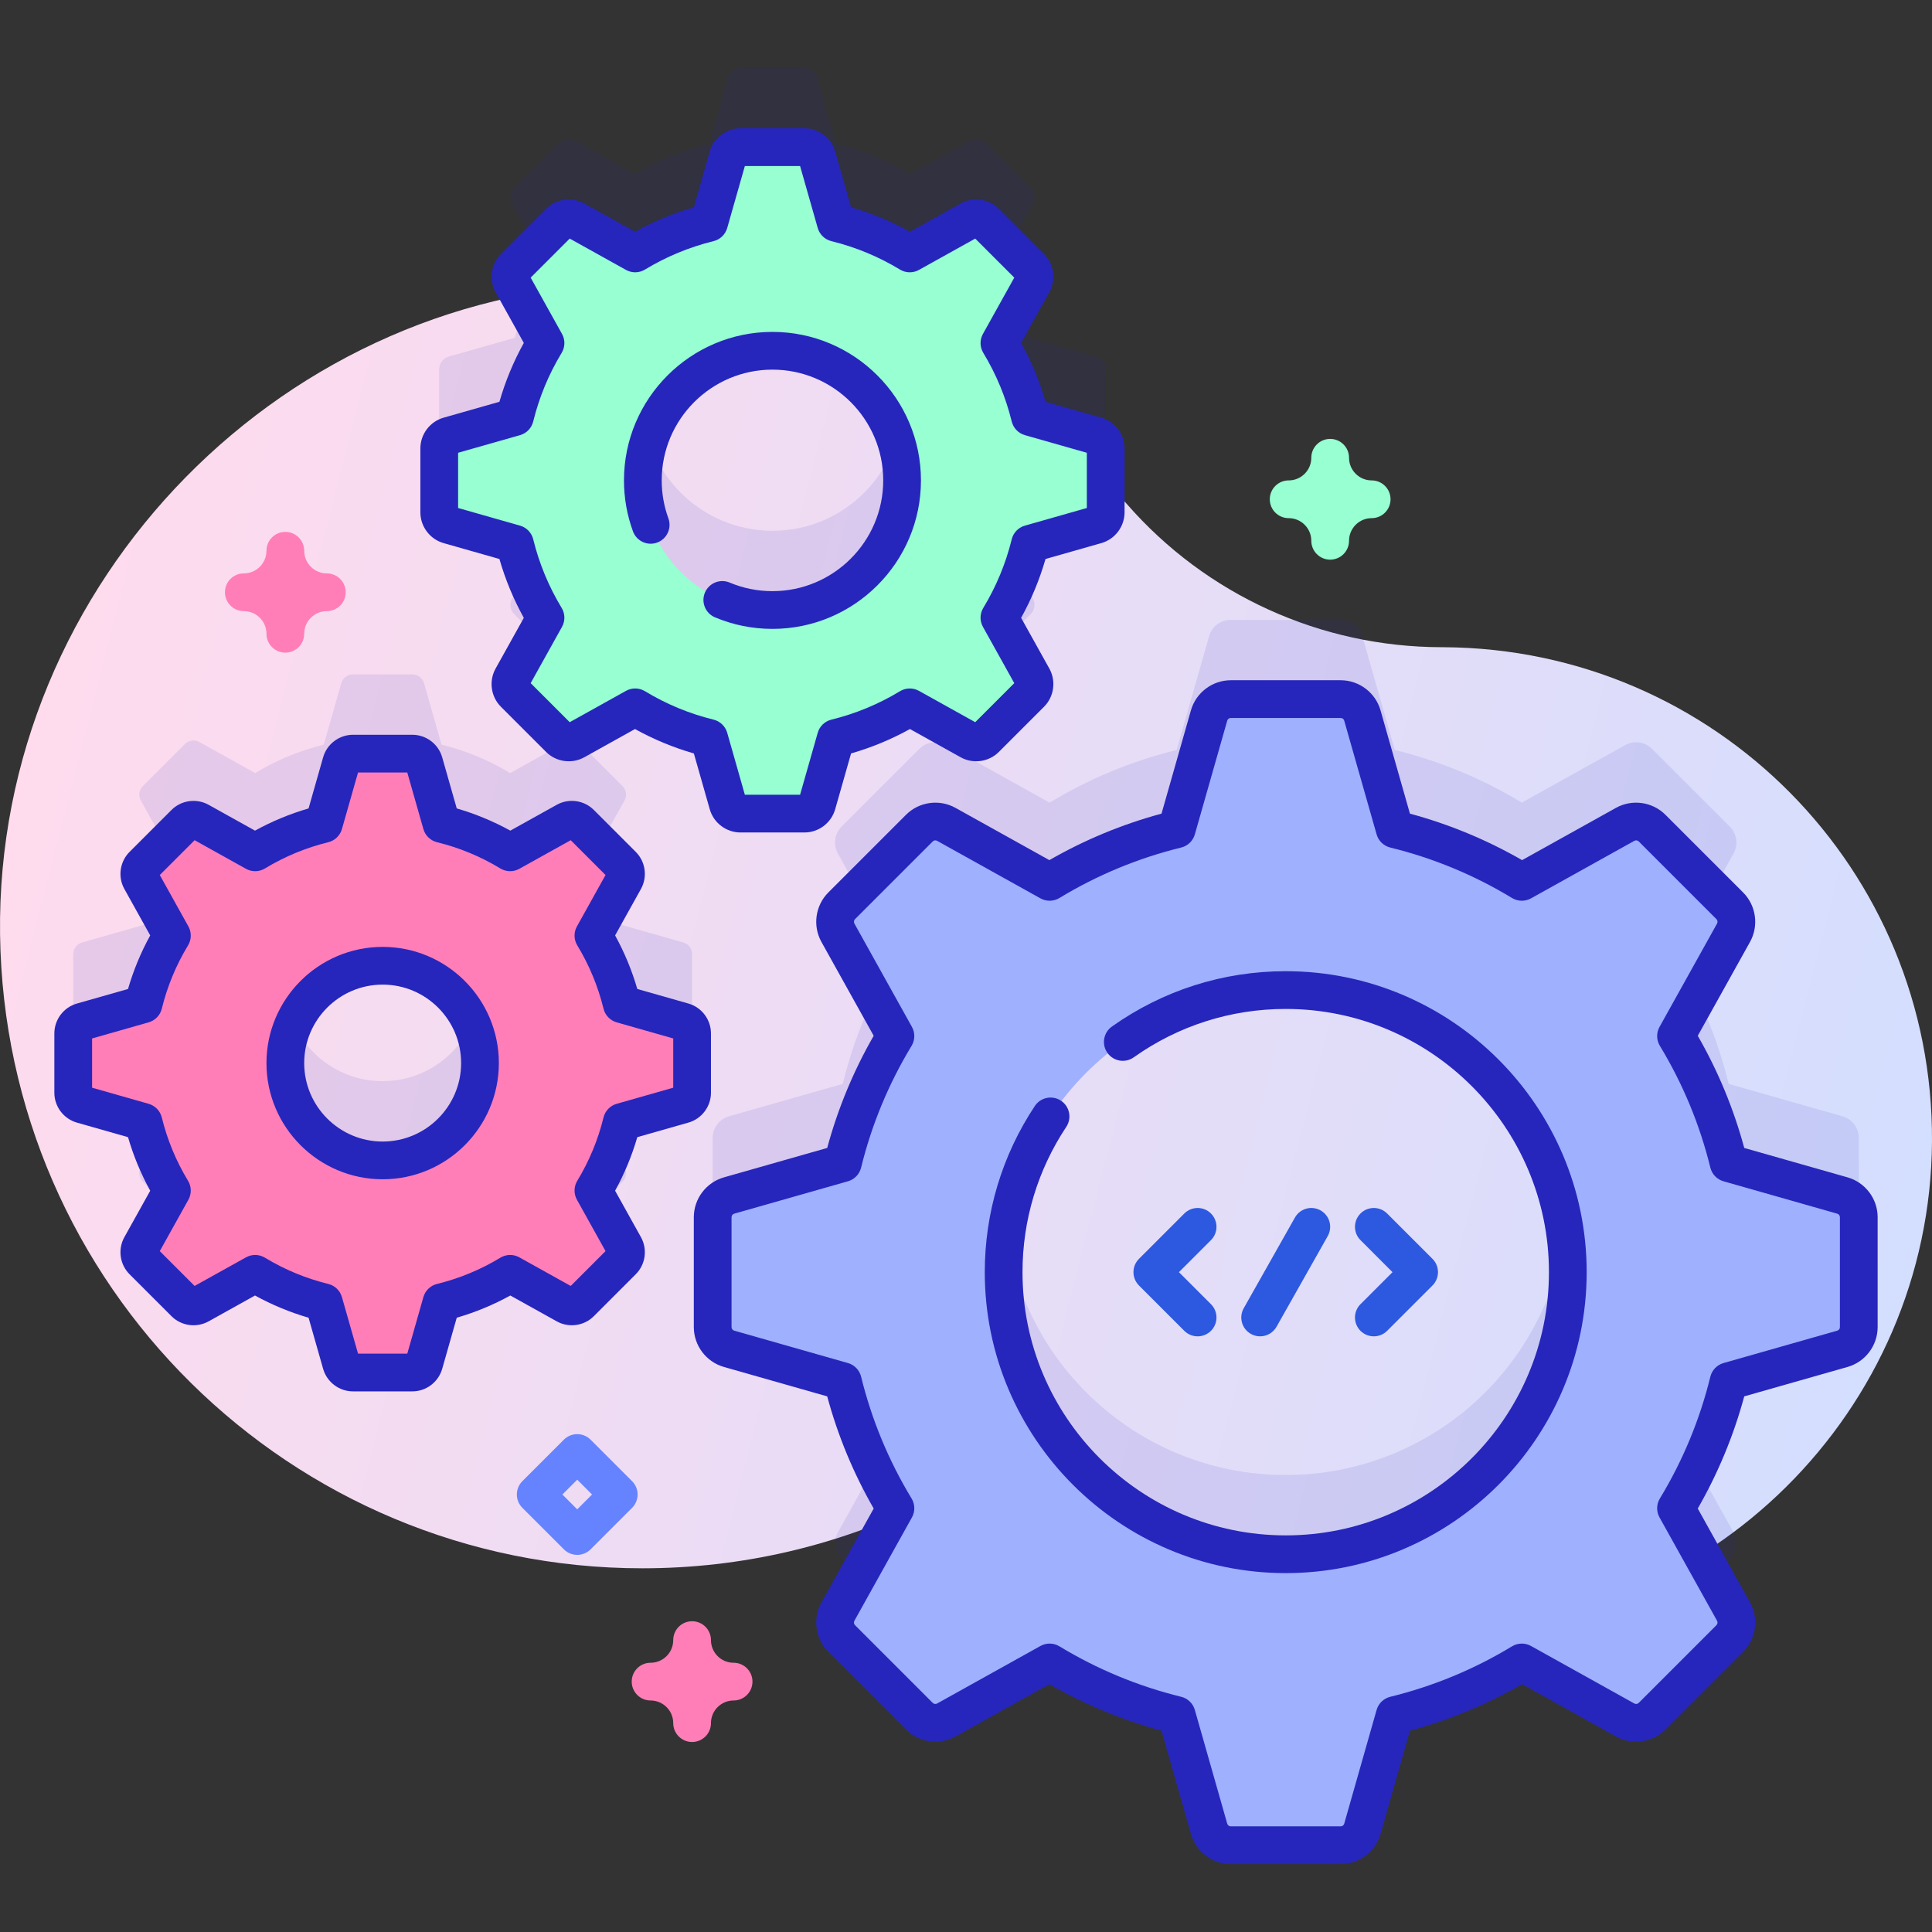 <svg id="Capa_1" enable-background="new 0 0 512 512" height="512" viewBox="0 0 512 512" width="512" xmlns="http://www.w3.org/2000/svg" xmlns:xlink="http://www.w3.org/1999/xlink"><rect x="0" y="0" width="512" height="512" fill="#333333" stroke="none"/><linearGradient id="SVGID_1_" gradientUnits="userSpaceOnUse" x1="-25.301" x2="529.203" y1="195.191" y2="337.498"><stop offset=".049" stop-color="#ffdbed"/><stop offset=".999" stop-color="#d2deff"/></linearGradient><g><path d="m382.606 171.517c-.192-.001-.385-.002-.577-.002-32.034-.05-62.385-13.844-83.44-37.986-31.366-35.964-77.6-58.622-129.121-58.393-93.512.414-170.663 78.98-169.454 172.484 1.203 92.986 76.955 167.995 170.227 167.995 26.343 0 51.286-5.987 73.547-16.672 19.194-9.213 42.065-6.784 58.968 6.161 21.863 16.745 49.19 26.713 78.846 26.763 71.382.119 129.981-58.02 130.396-129.401.418-72.049-57.442-130.526-129.392-130.949z" fill="url(#SVGID_1_)"/><g fill="#2626bc"><path d="m488.256 295.826-30.139-8.582c-2.952-12.032-7.702-23.364-13.956-33.675l15.249-27.39c1.293-2.329.888-5.241-.997-7.126l-20.599-20.599c-1.885-1.885-4.797-2.29-7.126-.997l-27.39 15.249c-10.311-6.254-21.643-11.004-33.675-13.956l-8.582-30.139c-.732-2.57-3.076-4.338-5.747-4.338h-29.127c-2.671 0-5.015 1.768-5.747 4.338l-8.582 30.139c-12.032 2.952-23.364 7.702-33.675 13.956l-27.39-15.249c-2.329-1.293-5.241-.888-7.126.997l-20.599 20.599c-1.885 1.885-2.29 4.797-.997 7.126l15.249 27.39c-6.254 10.311-11.004 21.643-13.956 33.675l-30.139 8.582c-2.57.732-4.338 3.076-4.338 5.747v29.127c0 2.671 1.768 5.015 4.338 5.747l30.139 8.582c2.952 12.032 7.702 23.364 13.956 33.675l-15.249 27.39c-1.293 2.329-.888 5.241.997 7.126l20.599 20.599c1.885 1.885 4.797 2.29 7.126.997l27.39-15.249c10.311 6.254 21.642 11.004 33.675 13.956l8.582 30.139c.732 2.57 3.076 4.338 5.747 4.338h29.127c2.671 0 5.015-1.768 5.747-4.338l8.582-30.139c12.032-2.952 23.364-7.702 33.675-13.956l27.39 15.249c2.329 1.293 5.241.888 7.126-.997l20.599-20.599c1.885-1.885 2.29-4.797.997-7.126l-15.249-27.39c6.254-10.311 11.004-21.643 13.956-33.675l30.139-8.582c2.57-.732 4.338-3.076 4.338-5.747v-29.127c0-2.671-1.768-5.015-4.338-5.747zm-147.526 95.066c-41.283 0-74.756-33.472-74.756-74.756s33.472-74.756 74.756-74.756 74.756 33.472 74.756 74.756-33.472 74.756-74.756 74.756z" opacity=".1"/><path d="m181.07 249.76-16.274-4.634c-1.594-6.497-4.159-12.616-7.536-18.184l8.234-14.79c.698-1.257.479-2.83-.538-3.848l-11.123-11.123c-1.018-1.018-2.59-1.236-3.848-.538l-14.79 8.234c-5.568-3.377-11.687-5.942-18.184-7.536l-4.634-16.274c-.395-1.388-1.661-2.342-3.104-2.342h-15.728c-1.442 0-2.708.955-3.104 2.342l-4.634 16.274c-6.497 1.594-12.616 4.159-18.184 7.536l-14.79-8.234c-1.257-.698-2.83-.479-3.848.538l-11.123 11.123c-1.018 1.018-1.236 2.59-.538 3.848l8.234 14.79c-3.377 5.568-5.942 11.687-7.536 18.184l-16.274 4.634c-1.388.395-2.342 1.661-2.342 3.104v15.728c0 1.442.955 2.708 2.342 3.103l16.274 4.634c1.594 6.497 4.159 12.616 7.536 18.184l-8.234 14.79c-.698 1.257-.479 2.83.538 3.848l11.123 11.123c1.018 1.018 2.59 1.236 3.848.538l14.79-8.234c5.568 3.377 11.687 5.942 18.184 7.536l4.634 16.274c.395 1.388 1.661 2.342 3.104 2.342h15.728c1.442 0 2.708-.955 3.104-2.342l4.634-16.274c6.497-1.594 12.616-4.159 18.184-7.536l14.79 8.234c1.257.698 2.83.479 3.848-.538l11.123-11.123c1.018-1.018 1.236-2.59.538-3.848l-8.234-14.79c3.377-5.568 5.942-11.686 7.536-18.184l16.274-4.634c1.388-.395 2.342-1.661 2.342-3.103v-15.728c0-1.443-.954-2.708-2.342-3.104zm-79.661 36.761c-14.244 0-25.793-11.549-25.793-25.793s11.549-25.793 25.793-25.793 25.793 11.549 25.793 25.793c0 14.243-11.549 25.793-25.793 25.793z" opacity=".1"/><path d="m290.498 94.498-17.526-4.991c-1.716-6.997-4.479-13.586-8.115-19.582l8.867-15.927c.752-1.354.516-3.048-.58-4.144l-11.978-11.978c-1.096-1.096-2.79-1.331-4.144-.58l-15.927 8.867c-5.996-3.636-12.585-6.399-19.582-8.115l-4.991-17.526c-.426-1.494-1.789-2.522-3.342-2.522h-16.937c-1.553 0-2.916 1.028-3.342 2.522l-4.991 17.526c-6.997 1.716-13.586 4.479-19.582 8.115l-15.927-8.867c-1.354-.752-3.048-.516-4.144.58l-11.977 11.979c-1.096 1.096-1.331 2.79-.58 4.144l8.867 15.927c-3.636 5.996-6.399 12.585-8.115 19.582l-17.526 4.991c-1.494.426-2.522 1.789-2.522 3.342v16.937c0 1.553 1.028 2.916 2.522 3.342l17.526 4.991c1.716 6.997 4.479 13.586 8.115 19.582l-8.867 15.927c-.752 1.354-.516 3.048.58 4.144l11.978 11.978c1.096 1.096 2.79 1.331 4.144.58l15.927-8.867c5.996 3.637 12.585 6.399 19.582 8.115l4.991 17.526c.426 1.494 1.789 2.522 3.342 2.522h16.937c1.553 0 2.916-1.028 3.342-2.522l4.991-17.526c6.997-1.716 13.586-4.479 19.582-8.115l15.927 8.867c1.354.752 3.048.516 4.144-.58l11.978-11.978c1.096-1.096 1.331-2.79.58-4.144l-8.867-15.927c3.636-5.996 6.399-12.585 8.115-19.582l17.526-4.991c1.494-.426 2.522-1.789 2.522-3.342v-16.938c-.001-1.553-1.029-2.916-2.523-3.342zm-85.786 46.162c-18.97 0-34.351-15.381-34.351-34.351s15.381-34.351 34.351-34.351 34.351 15.381 34.351 34.351-15.381 34.351-34.351 34.351z" opacity=".1"/></g><path d="m488.256 316.827-30.139-8.582c-2.952-12.032-7.702-23.364-13.956-33.675l15.249-27.39c1.293-2.329.888-5.241-.997-7.126l-20.599-20.599c-1.885-1.885-4.797-2.29-7.126-.997l-27.39 15.249c-10.311-6.254-21.643-11.004-33.675-13.956l-8.582-30.139c-.732-2.57-3.076-4.338-5.747-4.338h-29.127c-2.671 0-5.015 1.768-5.747 4.338l-8.582 30.139c-12.032 2.952-23.364 7.702-33.675 13.956l-27.39-15.249c-2.329-1.293-5.241-.888-7.126.997l-20.599 20.599c-1.885 1.885-2.29 4.797-.997 7.126l15.249 27.39c-6.254 10.311-11.004 21.642-13.956 33.675l-30.139 8.582c-2.57.732-4.338 3.076-4.338 5.747v29.127c0 2.671 1.768 5.015 4.338 5.747l30.139 8.582c2.952 12.032 7.702 23.364 13.956 33.675l-15.249 27.39c-1.293 2.329-.888 5.241.997 7.126l20.599 20.599c1.885 1.885 4.797 2.29 7.126.997l27.39-15.249c10.311 6.254 21.642 11.004 33.675 13.956l8.582 30.139c.732 2.57 3.076 4.338 5.747 4.338h29.127c2.671 0 5.015-1.768 5.747-4.338l8.582-30.139c12.032-2.952 23.364-7.702 33.675-13.956l27.39 15.249c2.329 1.293 5.241.888 7.126-.997l20.599-20.599c1.885-1.885 2.29-4.797.997-7.126l-15.249-27.39c6.254-10.311 11.004-21.643 13.956-33.675l30.139-8.582c2.57-.732 4.338-3.076 4.338-5.747v-29.127c0-2.672-1.768-5.016-4.338-5.747zm-147.526 95.065c-41.283 0-74.756-33.472-74.756-74.756s33.472-74.756 74.756-74.756 74.756 33.472 74.756 74.756-33.472 74.756-74.756 74.756z" fill="#9fb0fe"/><path d="m181.07 270.76-16.274-4.634c-1.594-6.497-4.159-12.616-7.536-18.184l8.234-14.79c.698-1.257.479-2.83-.538-3.848l-11.123-11.123c-1.018-1.018-2.59-1.236-3.848-.538l-14.79 8.234c-5.568-3.377-11.687-5.942-18.184-7.536l-4.634-16.274c-.395-1.388-1.661-2.342-3.104-2.342h-15.728c-1.442 0-2.708.955-3.104 2.342l-4.634 16.274c-6.497 1.594-12.616 4.159-18.184 7.536l-14.79-8.234c-1.257-.698-2.83-.479-3.848.538l-11.123 11.123c-1.018 1.018-1.236 2.59-.538 3.848l8.234 14.79c-3.377 5.568-5.942 11.687-7.536 18.184l-16.274 4.634c-1.388.395-2.342 1.661-2.342 3.103v15.728c0 1.442.955 2.708 2.342 3.103l16.274 4.634c1.594 6.497 4.159 12.616 7.536 18.184l-8.234 14.79c-.698 1.257-.479 2.83.538 3.848l11.123 11.123c1.018 1.018 2.59 1.236 3.848.538l14.79-8.234c5.568 3.377 11.687 5.942 18.184 7.536l4.634 16.274c.395 1.388 1.661 2.342 3.104 2.342h15.728c1.442 0 2.708-.955 3.104-2.342l4.634-16.274c6.497-1.594 12.616-4.159 18.184-7.536l14.79 8.234c1.257.698 2.83.479 3.848-.538l11.123-11.123c1.018-1.018 1.236-2.59.538-3.848l-8.234-14.79c3.377-5.568 5.942-11.686 7.536-18.184l16.274-4.634c1.388-.395 2.342-1.661 2.342-3.103v-15.728c0-1.441-.954-2.708-2.342-3.103zm-79.661 36.761c-14.244 0-25.793-11.549-25.793-25.793s11.549-25.793 25.793-25.793 25.793 11.549 25.793 25.793c0 14.243-11.549 25.793-25.793 25.793z" fill="#ff7eb8"/><path d="m290.498 115.498-17.526-4.991c-1.716-6.997-4.479-13.586-8.115-19.582l8.867-15.927c.752-1.354.516-3.048-.58-4.144l-11.978-11.978c-1.096-1.096-2.79-1.331-4.144-.58l-15.927 8.867c-5.996-3.636-12.585-6.399-19.582-8.115l-4.991-17.526c-.426-1.494-1.789-2.522-3.342-2.522h-16.937c-1.553 0-2.916 1.028-3.342 2.522l-4.991 17.526c-6.997 1.716-13.586 4.479-19.582 8.115l-15.927-8.867c-1.354-.752-3.048-.516-4.144.58l-11.977 11.979c-1.096 1.096-1.331 2.79-.58 4.144l8.867 15.927c-3.636 5.996-6.399 12.585-8.115 19.582l-17.526 4.991c-1.494.426-2.522 1.789-2.522 3.342v16.937c0 1.553 1.028 2.916 2.522 3.342l17.526 4.991c1.716 6.997 4.479 13.586 8.115 19.582l-8.867 15.927c-.752 1.354-.516 3.048.58 4.144l11.978 11.978c1.096 1.096 2.79 1.331 4.144.58l15.927-8.867c5.996 3.637 12.585 6.399 19.582 8.115l4.991 17.526c.426 1.494 1.789 2.522 3.342 2.522h16.937c1.553 0 2.916-1.028 3.342-2.522l4.991-17.526c6.997-1.716 13.586-4.479 19.582-8.115l15.927 8.867c1.354.752 3.048.516 4.144-.58l11.978-11.978c1.096-1.096 1.331-2.79.58-4.144l-8.867-15.927c3.636-5.996 6.399-12.585 8.115-19.582l17.526-4.991c1.494-.426 2.522-1.789 2.522-3.342v-16.937c-.001-1.554-1.029-2.917-2.523-3.343zm-85.786 46.162c-18.97 0-34.351-15.381-34.351-34.351s15.381-34.351 34.351-34.351 34.351 15.381 34.351 34.351-15.381 34.351-34.351 34.351z" fill="#97ffd2"/><g fill="#2626bc"><path d="m355.294 494h-29.126c-4.879 0-9.22-3.277-10.556-7.968l-7.797-27.383c-10.405-2.811-20.379-6.944-29.724-12.318l-24.885 13.854c-4.266 2.369-9.648 1.615-13.094-1.83l-20.599-20.599c-3.444-3.445-4.198-8.827-1.833-13.088l13.857-24.89c-5.374-9.345-9.508-19.319-12.318-29.724l-27.382-7.798c-4.692-1.336-7.969-5.677-7.969-10.556v-29.127c0-4.878 3.276-9.219 7.967-10.556l27.384-7.797c2.811-10.405 6.944-20.379 12.318-29.724l-13.854-24.884c-2.368-4.267-1.614-9.649 1.83-13.094l20.599-20.599c3.445-3.446 8.827-4.198 13.089-1.833l24.89 13.856c9.345-5.374 19.319-9.507 29.724-12.318l7.797-27.382c1.336-4.692 5.677-7.969 10.557-7.969h29.126c4.878 0 9.219 3.276 10.556 7.968l7.797 27.383c10.406 2.811 20.38 6.945 29.724 12.318l24.884-13.854c4.267-2.369 9.65-1.615 13.094 1.83l20.599 20.599c3.445 3.445 4.198 8.828 1.833 13.089l-13.856 24.889c5.374 9.344 9.507 19.318 12.318 29.724l27.382 7.797h.001c4.69 1.337 7.967 5.678 7.967 10.556v29.128c0 4.879-3.276 9.22-7.968 10.556l-27.383 7.798c-2.811 10.405-6.945 20.379-12.318 29.724l13.854 24.884c2.369 4.266 1.615 9.648-1.83 13.094l-20.599 20.599c-3.445 3.445-8.827 4.199-13.089 1.833l-24.889-13.857c-9.345 5.374-19.319 9.507-29.724 12.318l-7.797 27.382c-1.338 4.692-5.679 7.969-10.557 7.969zm-77.131-58.433c.899 0 1.797.242 2.593.725 10.027 6.082 20.886 10.582 32.273 13.375 1.745.428 3.125 1.759 3.617 3.487l8.583 30.139c.12.423.498.707.938.707h29.126c.441 0 .818-.285.939-.708l8.582-30.138c.492-1.728 1.873-3.059 3.618-3.487 11.388-2.793 22.246-7.293 32.273-13.375 1.537-.932 3.456-.967 5.025-.093l27.39 15.249c.374.208.852.142 1.158-.164l20.6-20.599c.306-.305.372-.784.161-1.163l-15.246-27.385c-.874-1.57-.838-3.488.093-5.025 6.082-10.028 10.582-20.886 13.375-32.273.428-1.745 1.759-3.125 3.487-3.617l30.139-8.583c.422-.12.707-.497.707-.938v-29.127c0-.441-.285-.818-.708-.939l-30.138-8.582c-1.728-.492-3.059-1.873-3.487-3.618-2.794-11.388-7.294-22.247-13.375-32.273-.932-1.536-.968-3.455-.094-5.025l15.249-27.39c.208-.375.142-.853-.164-1.158l-20.599-20.599c-.306-.306-.783-.372-1.163-.161l-27.385 15.246c-1.569.874-3.488.839-5.025-.094-10.027-6.081-20.885-10.581-32.273-13.375-1.745-.428-3.125-1.759-3.617-3.487l-8.582-30.139c-.121-.422-.498-.707-.939-.707h-29.126c-.441 0-.818.284-.938.708l-8.583 30.138c-.492 1.728-1.873 3.059-3.617 3.487-11.388 2.793-22.246 7.293-32.273 13.375-1.537.933-3.456.968-5.025.094l-27.39-15.249c-.375-.208-.853-.142-1.158.164l-20.599 20.599c-.306.305-.372.784-.161 1.164l15.246 27.384c.874 1.57.838 3.488-.093 5.025-6.082 10.027-10.582 20.885-13.375 32.273-.428 1.745-1.759 3.125-3.487 3.618l-30.139 8.582c-.422.121-.707.498-.707.939v29.126c0 .441.284.818.708.938l30.139 8.583c1.728.492 3.059 1.873 3.487 3.617 2.793 11.387 7.293 22.246 13.375 32.273.932 1.537.967 3.455.093 5.025l-15.249 27.39c-.208.374-.142.853.164 1.158l20.599 20.599c.305.306.784.373 1.163.161l27.385-15.246c.755-.421 1.593-.631 2.43-.631zm62.567-18.675c-43.977 0-79.755-35.778-79.755-79.755 0-15.73 4.587-30.958 13.266-44.036 1.527-2.301 4.63-2.928 6.931-1.401s2.928 4.63 1.401 6.931c-7.587 11.434-11.598 24.75-11.598 38.506 0 38.463 31.292 69.755 69.755 69.755s69.756-31.292 69.756-69.755-31.292-69.756-69.756-69.756c-14.517 0-28.446 4.436-40.282 12.827-2.253 1.598-5.374 1.065-6.971-1.187-1.597-2.253-1.066-5.374 1.187-6.971 13.536-9.597 29.465-14.67 46.066-14.67 43.978 0 79.756 35.778 79.756 79.756s-35.778 79.756-79.756 79.756z"/><path d="m109.273 368.73h-15.728c-3.658 0-6.911-2.457-7.913-5.973l-3.858-13.548c-4.937-1.434-9.691-3.404-14.196-5.883l-12.313 6.854c-3.2 1.775-7.234 1.21-9.816-1.372l-11.123-11.123c-2.583-2.582-3.148-6.616-1.374-9.811l6.857-12.317c-2.479-4.504-4.45-9.259-5.883-14.196l-13.548-3.858c-3.517-1.001-5.973-4.255-5.973-7.913v-15.728c0-3.658 2.457-6.911 5.973-7.913l13.548-3.858c1.434-4.938 3.404-9.693 5.883-14.196l-6.854-12.313c-1.776-3.199-1.211-7.233 1.372-9.816l11.123-11.123c2.584-2.582 6.619-3.146 9.812-1.374l12.317 6.857c4.504-2.479 9.259-4.45 14.196-5.883l3.858-13.548c1.001-3.517 4.255-5.974 7.913-5.974h15.728c3.658 0 6.912 2.457 7.913 5.974l3.858 13.547c4.937 1.434 9.692 3.404 14.196 5.883l12.313-6.854c3.199-1.775 7.232-1.211 9.815 1.37l11.124 11.124c2.582 2.582 3.147 6.616 1.375 9.81l-6.858 12.318c2.479 4.504 4.45 9.259 5.883 14.196l13.548 3.858c3.517 1.001 5.973 4.255 5.973 7.913v15.728c0 3.658-2.457 6.911-5.973 7.913l-13.548 3.858c-1.434 4.937-3.404 9.691-5.883 14.196l6.854 12.313c1.776 3.2 1.21 7.234-1.373 9.816l-11.122 11.122c-2.582 2.583-6.616 3.148-9.81 1.375l-12.318-6.858c-4.505 2.479-9.26 4.45-14.196 5.883l-3.858 13.548c-1.003 3.52-4.257 5.976-7.914 5.976zm-14.389-10h13.051l4.268-14.986c.492-1.728 1.873-3.059 3.617-3.487 5.921-1.453 11.567-3.792 16.782-6.955 1.537-.932 3.456-.967 5.025-.093l13.618 7.581 9.228-9.229-7.581-13.617c-.874-1.57-.838-3.488.093-5.025 3.163-5.215 5.502-10.861 6.955-16.782.428-1.745 1.759-3.125 3.487-3.617l14.986-4.268v-13.051l-14.986-4.268c-1.728-.492-3.059-1.873-3.487-3.617-1.453-5.921-3.792-11.568-6.955-16.782-.932-1.537-.967-3.455-.093-5.025l7.581-13.618-9.228-9.229-13.618 7.582c-1.569.875-3.488.838-5.025-.093-5.214-3.163-10.86-5.502-16.782-6.955-1.745-.428-3.125-1.759-3.617-3.487l-4.268-14.986h-13.051l-4.268 14.986c-.492 1.728-1.873 3.059-3.617 3.487-5.922 1.453-11.568 3.792-16.782 6.955-1.537.932-3.455.967-5.025.093l-13.618-7.582-9.228 9.229 7.581 13.618c.874 1.57.838 3.489-.094 5.025-3.162 5.213-5.501 10.859-6.955 16.782-.428 1.745-1.759 3.125-3.487 3.617l-14.986 4.268v13.051l14.986 4.268c1.728.492 3.059 1.873 3.487 3.617 1.453 5.922 3.792 11.568 6.955 16.782.932 1.536.967 3.455.093 5.025l-7.581 13.617 9.228 9.229 13.618-7.581c1.57-.874 3.488-.838 5.025.093 5.215 3.163 10.861 5.502 16.782 6.955 1.745.428 3.125 1.759 3.617 3.487zm84.817-83.161h.01zm-.006-.001c.002 0 .003.001.005.001z"/><path d="m101.409 312.521c-16.979 0-30.793-13.813-30.793-30.793s13.813-30.793 30.793-30.793 30.793 13.813 30.793 30.793c0 16.979-13.813 30.793-30.793 30.793zm0-51.587c-11.465 0-20.793 9.328-20.793 20.793s9.328 20.793 20.793 20.793 20.793-9.328 20.793-20.793-9.328-20.793-20.793-20.793z"/><path d="m213.18 220.617h-16.937c-3.767 0-7.119-2.53-8.15-6.153l-4.213-14.795c-5.431-1.56-10.658-3.726-15.6-6.465l-13.445 7.485c-3.296 1.829-7.452 1.247-10.111-1.413l-11.979-11.979c-2.66-2.66-3.242-6.815-1.416-10.105l7.488-13.451c-2.739-4.942-4.905-10.169-6.465-15.6l-14.795-4.213c-3.623-1.032-6.153-4.384-6.153-8.151v-16.937c0-3.767 2.53-7.119 6.153-8.15l14.795-4.213c1.56-5.431 3.726-10.658 6.465-15.6l-7.485-13.445c-1.829-3.296-1.247-7.452 1.413-10.111l11.979-11.979c2.66-2.66 6.816-3.242 10.105-1.416l13.451 7.488c4.942-2.739 10.169-4.905 15.6-6.465l4.213-14.795c1.032-3.623 4.383-6.153 8.15-6.153h16.937c3.767 0 7.119 2.53 8.151 6.153l4.213 14.795c5.431 1.56 10.658 3.726 15.6 6.465l13.445-7.485c3.296-1.829 7.452-1.247 10.111 1.413l11.979 11.979c2.66 2.66 3.242 6.815 1.416 10.105l-7.488 13.451c2.739 4.942 4.905 10.169 6.465 15.6l14.795 4.213c3.623 1.032 6.153 4.383 6.153 8.15v16.937c0 3.767-2.53 7.119-6.153 8.151l-14.795 4.213c-1.56 5.431-3.726 10.658-6.465 15.6l7.485 13.445c1.829 3.296 1.247 7.452-1.413 10.111l-11.979 11.978c-2.659 2.66-6.815 3.241-10.105 1.416l-13.451-7.488c-4.942 2.739-10.169 4.905-15.6 6.465l-4.213 14.795c-1.031 3.623-4.383 6.154-8.151 6.154zm-15.785-10h14.635l4.675-16.417c.492-1.728 1.873-3.059 3.618-3.487 6.416-1.574 12.532-4.109 18.18-7.534 1.537-.933 3.456-.968 5.025-.094l14.918 8.306 10.348-10.348-8.306-14.918c-.874-1.57-.838-3.489.094-5.025 3.425-5.647 5.96-11.764 7.534-18.18.428-1.745 1.759-3.125 3.487-3.618l16.417-4.675v-14.635l-16.417-4.675c-1.728-.492-3.059-1.873-3.487-3.618-1.574-6.416-4.109-12.532-7.534-18.18-.932-1.537-.968-3.455-.094-5.025l8.306-14.918-10.348-10.348-14.918 8.306c-1.57.874-3.489.838-5.025-.094-5.647-3.425-11.764-5.96-18.18-7.534-1.745-.428-3.125-1.759-3.618-3.487l-4.675-16.418h-14.635l-4.675 16.417c-.492 1.728-1.873 3.059-3.618 3.487-6.416 1.574-12.532 4.109-18.18 7.534-1.537.933-3.456.967-5.025.094l-14.918-8.306-10.348 10.348 8.306 14.918c.874 1.57.838 3.489-.094 5.025-3.425 5.647-5.96 11.764-7.534 18.18-.428 1.745-1.759 3.125-3.487 3.618l-16.417 4.675v14.635l16.417 4.675c1.728.492 3.059 1.873 3.487 3.618 1.574 6.416 4.109 12.532 7.534 18.18.932 1.537.968 3.455.094 5.025l-8.306 14.918 10.348 10.348 14.918-8.306c1.57-.874 3.489-.839 5.025.094 5.647 3.425 11.764 5.96 18.18 7.534 1.745.428 3.125 1.759 3.618 3.487zm7.317-43.957c-5.272 0-10.395-1.029-15.227-3.059-2.546-1.069-3.743-4-2.674-6.546 1.07-2.546 4.001-3.742 6.546-2.674 3.6 1.512 7.42 2.278 11.355 2.278 16.184 0 29.351-13.167 29.351-29.351s-13.167-29.351-29.351-29.351-29.351 13.167-29.351 29.351c0 3.461.596 6.848 1.771 10.066.948 2.594-.387 5.464-2.981 6.412-2.594.95-5.464-.387-6.412-2.981-1.579-4.321-2.379-8.862-2.379-13.497 0-21.698 17.653-39.351 39.351-39.351s39.351 17.653 39.351 39.351c0 21.697-17.652 39.352-39.35 39.352z"/></g><path d="m317.387 354.145c-1.277 0-2.555-.487-3.53-1.462l-12.016-12.016c-1.95-1.949-1.95-5.11 0-7.06l12.016-12.016c1.948-1.949 5.111-1.949 7.059 0 1.95 1.95 1.95 5.11 0 7.06l-8.485 8.486 8.485 8.486c1.95 1.95 1.95 5.11 0 7.06-.974.974-2.252 1.462-3.529 1.462z" fill="#2d58e0"/><path d="m364.074 354.145c-1.277 0-2.555-.487-3.53-1.462-1.95-1.95-1.95-5.11 0-7.06l8.485-8.486-8.485-8.486c-1.95-1.95-1.95-5.11 0-7.06 1.948-1.949 5.111-1.949 7.059 0l12.016 12.016c1.95 1.95 1.95 5.11 0 7.06l-12.016 12.016c-.974.974-2.252 1.462-3.529 1.462z" fill="#2d58e0"/><path d="m333.941 354.145c-.832 0-1.674-.208-2.449-.646-2.401-1.356-3.249-4.401-1.892-6.802l13.57-24.032c1.355-2.4 4.401-3.248 6.801-1.892 2.401 1.356 3.249 4.401 1.892 6.802l-13.57 24.032c-.919 1.625-2.61 2.538-4.352 2.538z" fill="#2d58e0"/><path d="m152.971 412.059c-1.28 0-2.559-.488-3.536-1.464l-11-11c-1.953-1.953-1.953-5.119 0-7.071l11-11c.938-.938 2.209-1.464 3.536-1.464s2.598.527 3.536 1.464l11 11c.938.938 1.464 2.209 1.464 3.536s-.527 2.598-1.464 3.536l-11 11c-.977.975-2.257 1.463-3.536 1.463zm-3.93-16 3.929 3.929 3.929-3.929-3.929-3.929z" fill="#6583fe"/><path d="m352.509 148.314c-2.761 0-5-2.239-5-5 0-3.309-2.692-6-6-6-2.761 0-5-2.239-5-5s2.239-5 5-5c3.309 0 6-2.692 6-6 0-2.761 2.239-5 5-5s5 2.239 5 5c0 3.309 2.691 6 6 6 2.761 0 5 2.239 5 5s-2.239 5-5 5c-3.309 0-6 2.691-6 6 0 2.761-2.239 5-5 5z" fill="#97ffd2"/><path d="m183.412 461.646c-2.761 0-5-2.239-5-5 0-3.309-2.692-6-6-6-2.761 0-5-2.239-5-5s2.239-5 5-5c3.309 0 6-2.691 6-6 0-2.761 2.239-5 5-5s5 2.239 5 5c0 3.309 2.691 6 6 6 2.761 0 5 2.239 5 5s-2.239 5-5 5c-3.309 0-6 2.692-6 6 0 2.761-2.238 5-5 5z" fill="#ff7eb8"/><path d="m75.616 172.956c-2.761 0-5-2.239-5-5 0-3.309-2.692-6-6-6-2.761 0-5-2.239-5-5s2.239-5 5-5c3.309 0 6-2.692 6-6 0-2.761 2.239-5 5-5s5 2.239 5 5c0 3.309 2.692 6 6 6 2.761 0 5 2.239 5 5s-2.239 5-5 5c-3.309 0-6 2.692-6 6 0 2.761-2.239 5-5 5z" fill="#ff7eb8"/></g></svg>